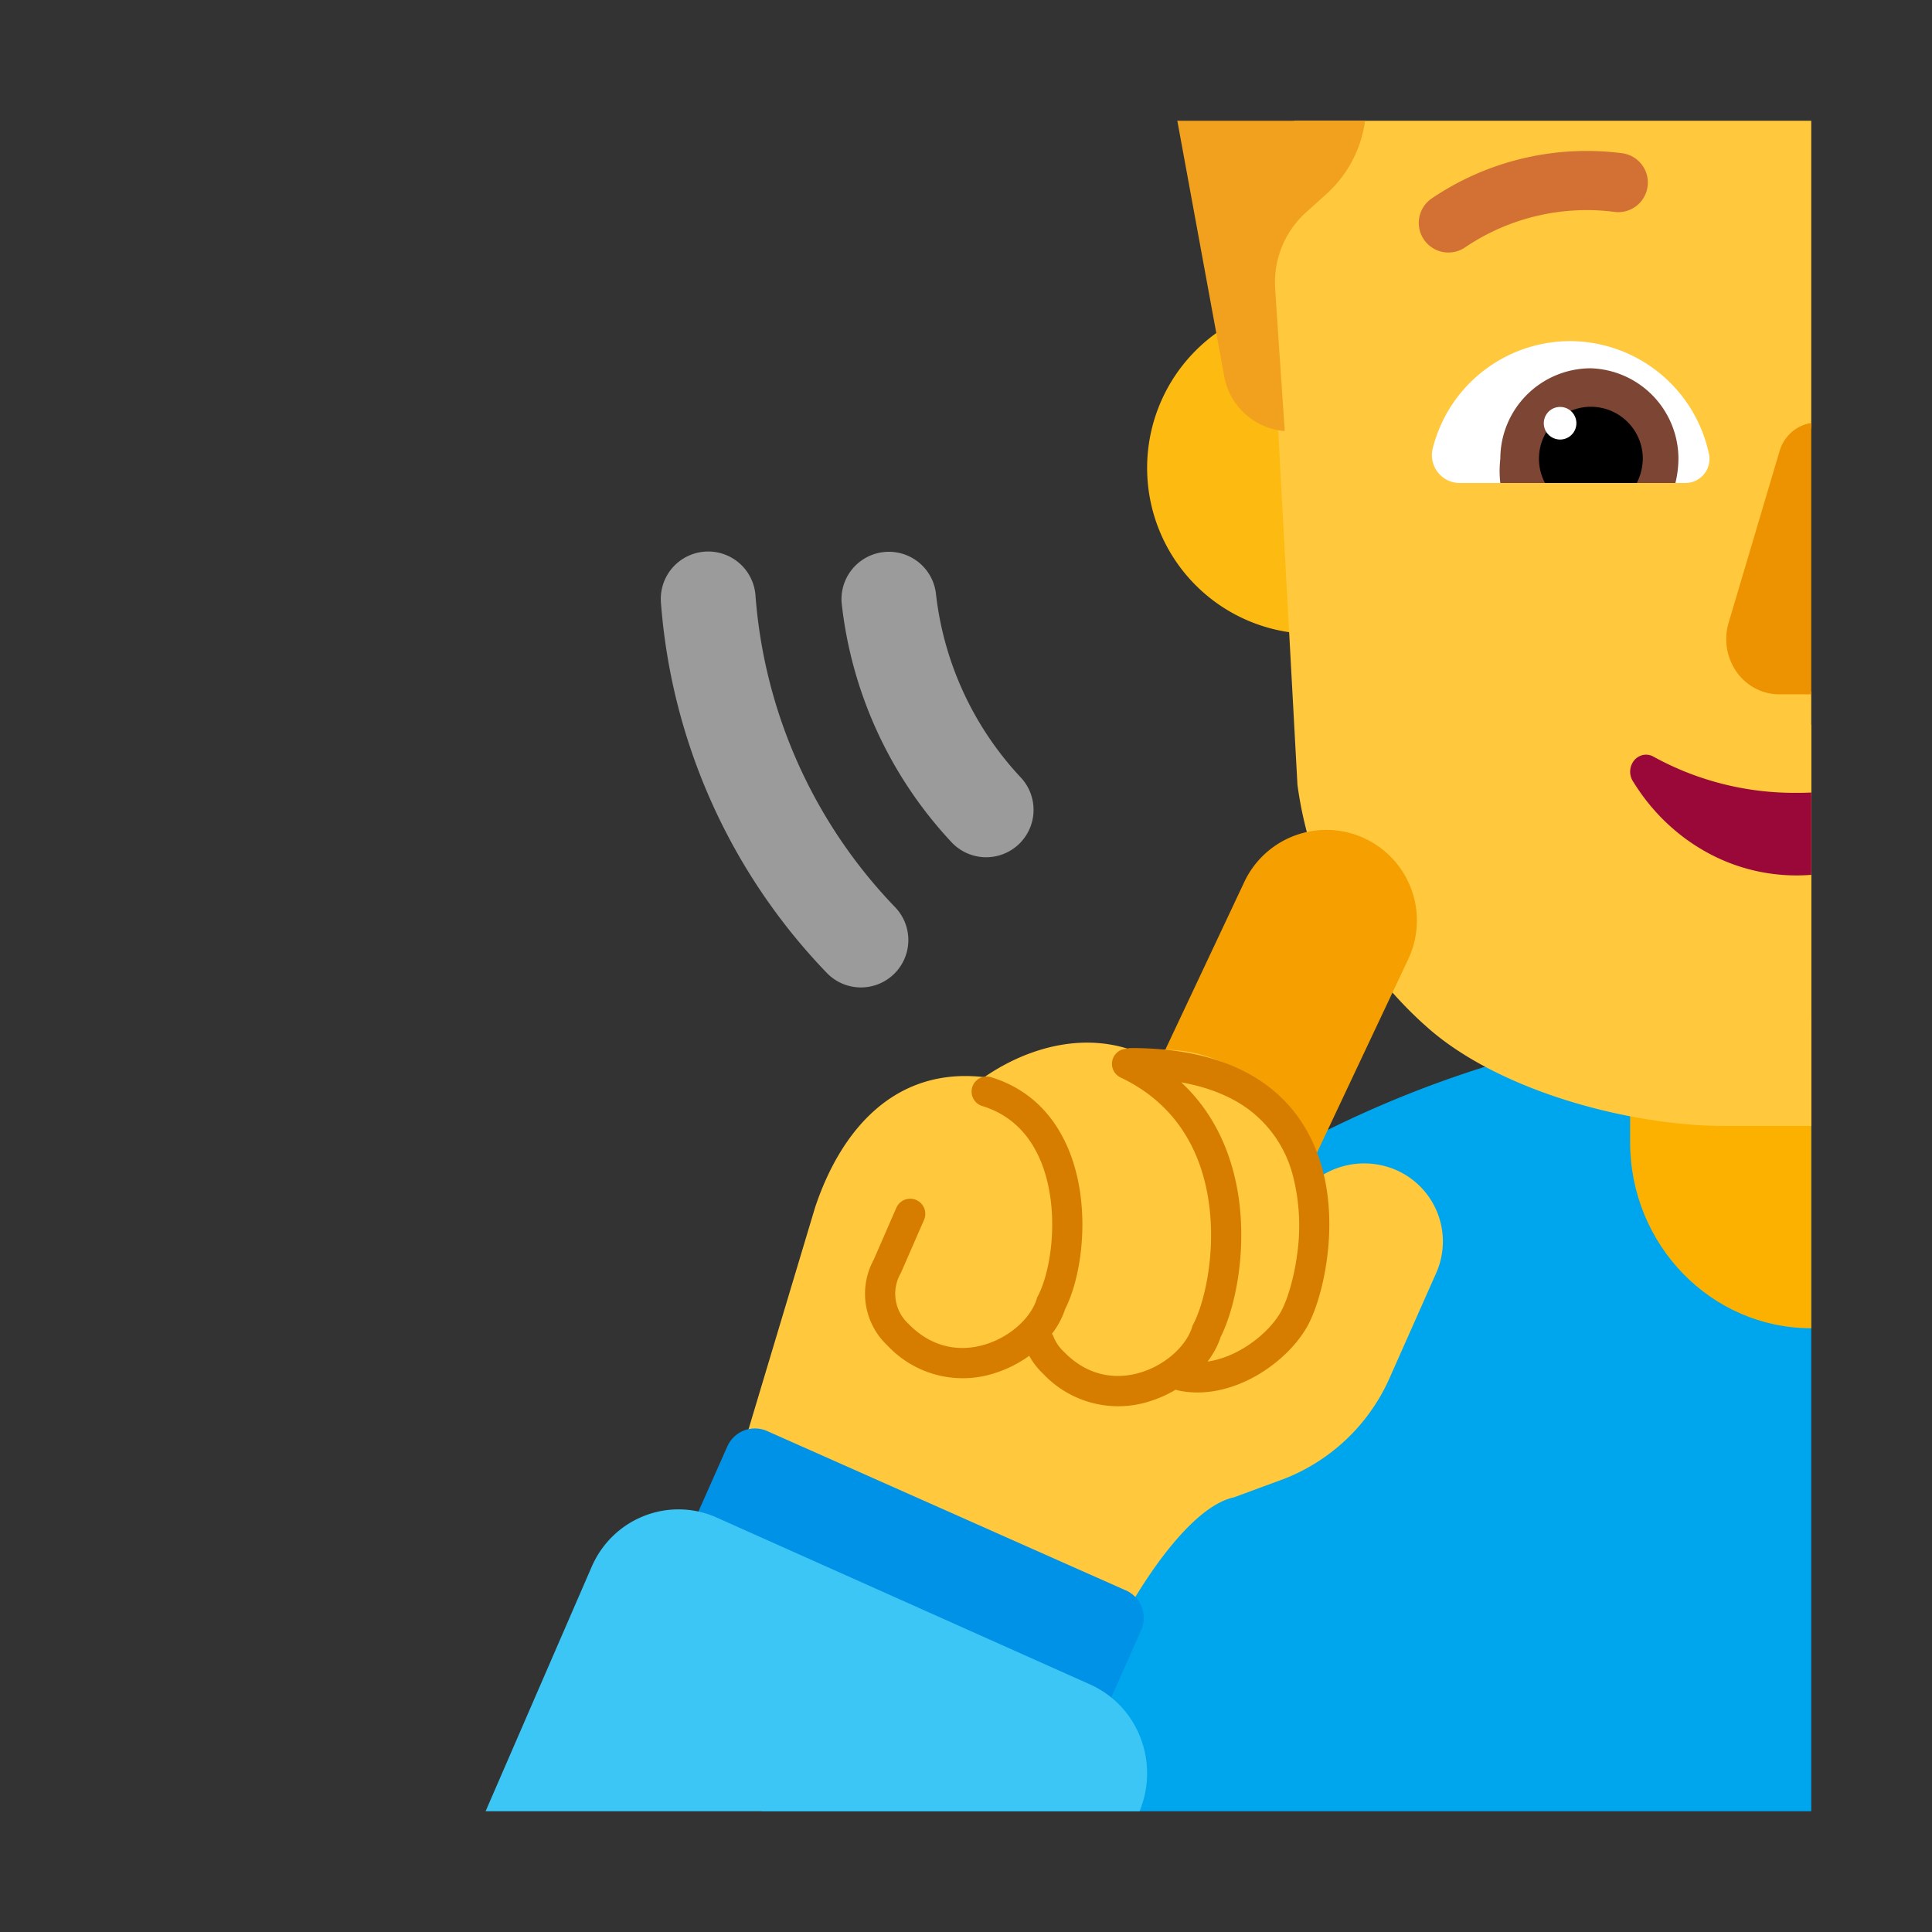 <svg width="32" height="32" fill="none" xmlns="http://www.w3.org/2000/svg"><rect width="100%" height="100%" fill="#333333" stroke="none"/><path d="M30 16.84V30H12.617A18.07 18.07 0 0 1 30 16.84Z" fill="#00A6ED"/><path d="M21.75 10.5a2.75 2.75 0 1 0 0-5.5 2.75 2.75 0 0 0 0 5.5Z" fill="#FDBB11"/><path d="M30 12c-1.657 0-3 1.38-3 3.081v3.838C27 20.62 28.343 22 30 22V12Z" fill="#FCB100"/><path d="M30 2h-8.555C21 2.5 20.932 3.515 21 4l.49 9a6.53 6.53 0 0 0 2.172 4.035c1.187 1.039 3.33 1.613 4.908 1.615H30v-4.212l-.542-.633.542-.622V11.47l-.63-1.506.63-2.892V2Z" fill="#FFC83D"/><path d="M15.5 9.815a.785.785 0 0 0-1.56.17 6.895 6.895 0 0 0 1.817 3.961.785.785 0 1 0 1.147-1.072A5.325 5.325 0 0 1 15.5 9.815ZM12.513 9.861a.785.785 0 0 0-1.566.118 9.915 9.915 0 0 0 2.748 6.136.785.785 0 0 0 1.13-1.09 8.345 8.345 0 0 1-2.312-5.164Z" fill="#9B9B9B"/><path d="M26 5.65a2.35 2.35 0 0 0-2.27 1.78.461.461 0 0 0 .45.57h3.74a.4.4 0 0 0 .39-.46A2.36 2.36 0 0 0 26 5.65Z" fill="#fff"/><path d="M26.35 6.1a1.5 1.5 0 0 0-1.5 1.5 1.749 1.749 0 0 0 0 .4h2.9c.032-.131.049-.265.05-.4a1.5 1.5 0 0 0-1.45-1.5Z" fill="#7D4533"/><path d="M27.21 7.6a.86.86 0 1 0-1.62.4h1.52a.91.91 0 0 0 .1-.4Z" fill="#000"/><path d="M25.84 7.28a.27.27 0 1 0 0-.54.27.27 0 0 0 0 .54Z" fill="#fff"/><path d="M26.73 3.508a3.6 3.6 0 0 0-2.465.59.49.49 0 0 1-.55-.812 4.58 4.58 0 0 1 3.136-.75.49.49 0 1 1-.122.972Z" fill="#D37034"/><path d="M30 7.007a.629.629 0 0 0-.291.123.67.67 0 0 0-.233.34l-.847 2.853a.951.951 0 0 0 .135.807.886.886 0 0 0 .31.272.848.848 0 0 0 .392.098H30V7.007Z" fill="#ED9200"/><path d="M30 13.127a4.842 4.842 0 0 1-.25.005 4.839 4.839 0 0 1-2.372-.604.249.249 0 0 0-.164-.023.26.26 0 0 0-.144.086.297.297 0 0 0-.033.333c.292.483.694.881 1.168 1.156a3.073 3.073 0 0 0 1.795.41v-1.363Z" fill="#990839"/><path d="M20.61 14.607a1.5 1.5 0 1 1 2.715 1.279l-2.132 4.523a1.5 1.5 0 1 1-2.713-1.279l2.13-4.523Z" fill="#F59F00"/><path d="M20 17.5a2.288 2.288 0 0 0-1.152-.069c-.84-.342-1.786-.112-2.545.41-1.468-.17-2.368.854-2.803 2.159L12 25l3.585 1c.026-.062.05-.125.074-.189L18.5 27c.333-.667 1.188-2.04 1.94-2.2l.84-.31A3.17 3.17 0 0 0 23 22.86l.79-1.78a1.29 1.29 0 0 0-.74-1.73 1.33 1.33 0 0 0-1.199.148c-.131-.8-.62-1.588-1.851-1.998Z" fill="#FFC83D"/><path d="m18.647 26.342-5.94-2.639a.5.5 0 0 0-.66.254l-.617 1.39a.5.5 0 0 0 .254.659l5.94 2.639a.5.5 0 0 0 .66-.254l.617-1.39a.5.5 0 0 0-.254-.66Z" fill="#0092E7"/><path d="M18.874 30H8.043l1.76-4.056c.169-.385.481-.686.869-.837a1.549 1.549 0 0 1 1.198.028l6.204 2.773c.377.175.672.492.82.885.148.39.14.823-.02 1.207Z" fill="#3BC6F6"/><path d="m19.5 2 .78 4.25a1.11 1.11 0 0 0 1 .89s-.1-1.44-.16-2.37a1.56 1.56 0 0 1 .52-1.26l.3-.27A2 2 0 0 0 22.61 2H19.5Z" fill="#F1A11E"/><path d="M19.472 23.018a1.977 1.977 0 0 1-.405.184 1.707 1.707 0 0 1-1.795-.454 1.178 1.178 0 0 1-.225-.292 1.982 1.982 0 0 1-.555.282 1.707 1.707 0 0 1-1.795-.454 1.176 1.176 0 0 1-.226-1.418l.375-.861a.25.25 0 1 1 .459.2l-.385.882-.006.01a.678.678 0 0 0 .129.826l.008.008c.405.413.88.463 1.288.331.426-.137.747-.46.832-.748l.007-.024.012-.022c.179-.34.307-1.032.197-1.701-.11-.662-.438-1.233-1.105-1.444a.25.25 0 1 1 .15-.476c.914.288 1.321 1.072 1.448 1.838.123.746-.006 1.54-.237 1.995a1.376 1.376 0 0 1-.219.411c.01.015.02.032.026.05a.678.678 0 0 0 .168.245l.008.008c.404.414.88.463 1.287.332.427-.137.748-.461.833-.749l.007-.023.012-.022c.181-.345.373-1.149.261-1.986-.11-.824-.508-1.645-1.465-2.099a.25.25 0 0 1 .097-.476.25.25 0 0 1 .076-.012c.975 0 1.695.221 2.211.59.518.37.808.873.952 1.392.143.517.143 1.052.082 1.507-.06.453-.183.846-.304 1.08-.166.32-.485.639-.861.855-.377.216-.845.348-1.308.245a.27.27 0 0 1-.034-.01Zm.094-5.09c.59.549.864 1.265.956 1.952.122.914-.074 1.81-.304 2.264-.046.142-.12.28-.217.408.19-.027.382-.099.564-.203.308-.177.552-.43.666-.651.088-.17.198-.505.253-.916a3.33 3.33 0 0 0-.069-1.307 1.983 1.983 0 0 0-.76-1.119c-.27-.192-.623-.345-1.089-.429Z" fill="#D67D00"/></svg>